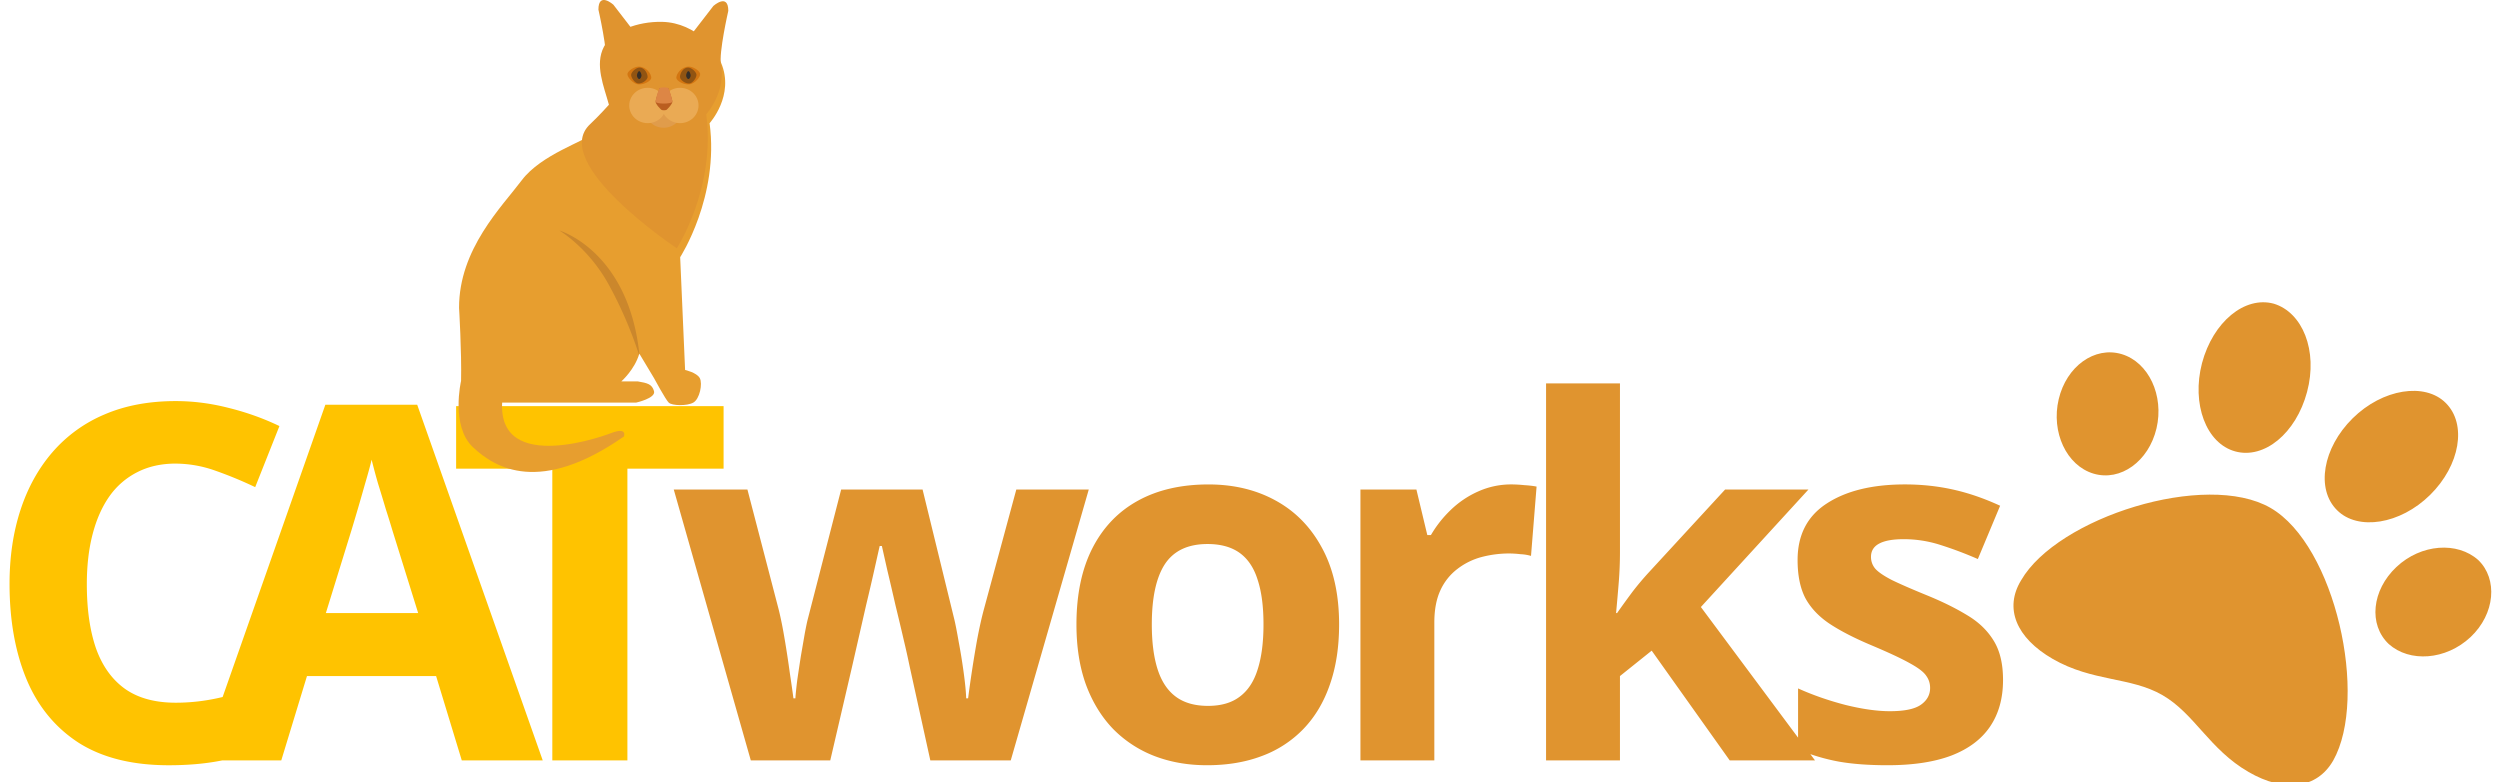 <svg xmlns="http://www.w3.org/2000/svg" width="131" height="41" fill="none" viewBox="0 0 131 41">
  <g filter="url(#filter0_i_2_2)">
    <path fill="#E0942F" d="M118.976 25.614c-3.389-1.957-11.169.502-13.07 3.794-.894 1.462-.265 3.01 1.658 4.12 2.084 1.202 4.079.932 5.748 1.896 1.686.973 2.454 2.838 4.516 4.03 1.883 1.086 3.576.88 4.431-.6 1.864-3.313.107-11.284-3.283-13.24zM113 21.45c.407-1.727-.413-3.474-1.828-3.895-1.415-.42-2.89.64-3.296 2.364-.408 1.73.412 3.478 1.827 3.9 1.415.42 2.888-.645 3.297-2.369zm4.127 1.204c1.517.416 3.184-.943 3.763-3.116.58-2.174-.241-4.168-1.741-4.624-1.518-.416-3.185.943-3.764 3.116-.556 2.136.217 4.208 1.742 4.624zm12.733 5.692c-1.093-.977-2.995-.85-4.287.364-1.292 1.216-1.474 3.022-.403 4.037 1.094.977 2.99.85 4.288-.364 1.291-1.218 1.435-3.044.402-4.037zm-7.396-2.61c1.086 1.087 3.305.746 4.875-.804 1.571-1.55 1.937-3.71.818-4.817-1.086-1.088-3.305-.747-4.876.803-1.572 1.55-1.938 3.712-.817 4.818z"/>
  </g>
  <g filter="url(#filter1_i_2_2)">
    <path fill="#FFC300" d="M8.709 23.592c-.754 0-1.422.148-2.006.445a3.987 3.987 0 00-1.46 1.256c-.39.55-.686 1.215-.889 1.994-.203.778-.304 1.654-.304 2.627 0 1.312.16 2.434.482 3.365.33.922.838 1.63 1.523 2.12.686.482 1.57.723 2.654.723.753 0 1.506-.084 2.26-.253.761-.17 1.586-.41 2.475-.724v3.3c-.82.34-1.63.58-2.425.724-.795.153-1.688.23-2.678.23-1.913 0-3.487-.395-4.723-1.18-1.227-.797-2.137-1.906-2.73-3.328C.296 33.461 0 31.793 0 29.89c0-1.405.19-2.69.571-3.86.38-1.167.94-2.179 1.676-3.033a7.4 7.4 0 012.73-1.98c1.083-.466 2.327-.7 3.732-.7.922 0 1.845.12 2.767.356.931.23 1.82.546 2.666.953l-1.27 3.2a20.996 20.996 0 00-2.094-.865 6.25 6.25 0 00-2.07-.368h.001zm14.988 15.552l-1.345-4.418h-6.767l-1.346 4.418h-4.24l6.55-18.637h4.812l6.578 18.637h-4.242zm-2.285-7.719l-1.345-4.316c-.11-.37-.224-.738-.343-1.105a110.76 110.76 0 00-.42-1.383 33.17 33.17 0 01-.33-1.232c-.084.347-.203.78-.355 1.295-.229.81-.465 1.62-.71 2.425l-1.334 4.316h4.837zm10.964 7.72h-3.935V23.858h-5.04v-3.276h14.015v3.276h-5.04v15.285z"/>
    <path fill="#E0942F" d="M48.249 39.144l-1.092-4.964a41.217 41.217 0 00-.292-1.308c-.135-.584-.283-1.206-.444-1.866-.152-.668-.296-1.286-.432-1.853l-.279-1.244h-.114c-.06.262-.153.677-.28 1.244-.127.567-.27 1.185-.431 1.853l-.736 3.225-1.143 4.913h-4.164l-4.037-14.193h3.86l1.637 6.284c.11.44.216.965.317 1.574.102.6.19 1.185.267 1.752.084.56.148 1.003.19 1.333h.102c.017-.245.05-.57.101-.977.06-.407.123-.826.19-1.257l.204-1.18c.068-.356.118-.598.152-.725l1.752-6.804h4.266l1.663 6.804c.06.246.135.635.228 1.168.102.533.19 1.084.267 1.65.076.56.118 1 .127 1.321h.101c.132-1.023.289-2.044.47-3.06.119-.626.237-1.16.356-1.6l1.7-6.283h3.797l-4.088 14.193h-4.215zm21.42-7.122c0 1.185-.162 2.234-.483 3.148-.314.914-.775 1.69-1.384 2.324a5.82 5.82 0 01-2.184 1.422c-.846.321-1.803.482-2.869.482-.999 0-1.917-.16-2.755-.482a6.125 6.125 0 01-2.17-1.422c-.61-.635-1.084-1.41-1.422-2.324-.33-.914-.496-1.963-.496-3.148 0-1.574.28-2.907.838-4 .559-1.09 1.354-1.92 2.387-2.487 1.032-.567 2.264-.85 3.694-.85 1.33 0 2.505.283 3.53.85 1.032.567 1.84 1.396 2.424 2.488.593 1.092.89 2.425.89 4zm-9.814 0c0 .93.101 1.714.304 2.35.203.633.52 1.112.952 1.433.432.322.995.483 1.689.483.685 0 1.24-.16 1.663-.483.432-.322.745-.8.94-1.434.203-.635.304-1.418.304-2.35 0-.939-.101-1.717-.305-2.335-.194-.626-.507-1.096-.939-1.41-.432-.312-.995-.469-1.689-.469-1.024 0-1.768.351-2.234 1.054-.457.702-.685 1.756-.685 3.16v.001zm18.854-7.338c.195 0 .42.013.673.038.262.017.474.042.635.076l-.292 3.631a2.344 2.344 0 00-.546-.089 5.491 5.491 0 00-.597-.038c-.5 0-.986.064-1.46.19a3.57 3.57 0 00-1.257.623 2.926 2.926 0 00-.888 1.117c-.212.457-.318 1.02-.318 1.688v7.224h-3.872V24.951h2.933l.571 2.386h.19c.28-.482.627-.922 1.042-1.32.418-.403.903-.73 1.434-.965a4.195 4.195 0 011.752-.368zm5.677-5.294v8.836c0 .533-.021 1.066-.064 1.6s-.09 1.067-.14 1.6h.052c.262-.373.529-.74.8-1.105.279-.364.575-.715.888-1.054l3.974-4.316h4.367l-5.637 6.157 5.98 8.036h-4.469l-4.088-5.75-1.663 1.332v4.418h-3.872V19.39h3.872zm20.073 15.54c0 .964-.228 1.78-.685 2.45-.449.66-1.122 1.163-2.019 1.51-.897.34-2.014.508-3.351.508-.99 0-1.841-.064-2.552-.19a10.514 10.514 0 01-2.133-.635v-3.2c.77.348 1.596.635 2.476.864.888.22 1.667.33 2.336.33.753 0 1.29-.11 1.612-.33.33-.229.495-.525.495-.889 0-.237-.068-.449-.203-.635-.127-.194-.406-.41-.838-.647-.432-.246-1.109-.563-2.031-.952-.889-.373-1.621-.75-2.197-1.13-.567-.38-.99-.83-1.27-1.346-.27-.525-.405-1.189-.405-1.993 0-1.312.508-2.298 1.523-2.958 1.024-.669 2.391-1.003 4.101-1.003.88 0 1.718.09 2.513.267.804.177 1.63.46 2.476.85l-1.168 2.793a19.76 19.76 0 00-1.993-.749 6.264 6.264 0 00-1.892-.292c-.567 0-.994.076-1.282.23-.288.151-.432.384-.432.697 0 .228.072.432.216.61.153.177.44.376.863.596.432.212 1.063.487 1.892.825.804.33 1.502.677 2.095 1.041.592.356 1.049.8 1.371 1.333.322.525.482 1.206.482 2.044v.001z"/>
  </g>
  <path fill="#E0942F" d="M33.669 2.23L32.139.244s-.782-.695-.782.26c0 0 .51 2.236.38 2.8l1.932-1.074zM38.163.57c0-.956-.781-.26-.781-.26l-1.531 1.984 1.932 1.075c-.13-.565.38-2.8.38-2.8z"/>
  <path fill="#E79E2F" d="M37.183 6.455s1.328-1.457.6-3.168c0 0-1.038-1.637-2.92-1.676-1.282-.026-2.605.478-3.04 1.303-.497.945 0 2.084.261 3.04 0 0-.553.586-.98 1.014-.429.43-2.741 1.114-3.769 2.484-1.027 1.37-3.288 3.596-3.28 6.68 0 0 .14 2.311.105 3.828-.012.506 1.987 1.137 1.987 1.137h7.183s1.044-.23.941-.599c-.102-.368-.342-.428-.856-.514h-.856s.698-.614.942-1.455l.77 1.284s.603 1.123.771 1.284c.169.162.946.186 1.285 0 .338-.185.498-.993.342-1.284-.156-.29-.77-.428-.77-.428l-.258-5.909s2.056-3.168 1.542-7.02z"/>
  <path fill="#E0942F" d="M37.606 2.82s-1.038-1.637-2.919-1.675c-1.282-.026-2.605.478-3.04 1.303-.497.945 0 2.084.261 3.04 0 0-.538.602-.981 1.014-2.189 2.035 4.538 6.508 4.538 6.508s2.055-3.168 1.541-7.02c0 0 1.328-1.458.6-3.17z"/>
  <path fill="#E79E2F" d="M32.011 22.698c-.882.341-6.646 2.23-5.571-2.46l-2.28-.278s-.554 2.363.619 3.47c1.172 1.107 3.517 2.508 7.916-.56 0 0 .197-.514-.684-.172z"/>
  <path fill="#E09C4B" d="M34.775 4.843c-.534 0-.967.414-.967.925 0 .512.433.926.967.926.535 0 .968-.414.968-.926 0-.51-.433-.925-.968-.925z"/>
  <path fill="#EAAA54" d="M33.939 4.601c-.534 0-.967.414-.967.925 0 .512.433.927.967.927s.968-.415.968-.927c0-.51-.434-.925-.968-.925z"/>
  <path fill="#EAAA54" d="M35.635 4.601c-.534 0-.967.414-.967.925 0 .512.433.927.967.927.535 0 .968-.415.968-.927 0-.51-.433-.925-.968-.925z"/>
  <path fill="#BA5E20" d="M35.014 4.613h-.442s-.218.574-.218.713c0 .14.22.347.287.415.053.054.252.053.304 0 .063-.064.287-.286.287-.415 0-.128-.218-.713-.218-.713z"/>
  <path fill="#DD8645" d="M35.014 4.613c-.053-.044-.374-.049-.442 0-.067.05-.218.574-.218.713 0 .14.878.13.878 0 0-.128-.165-.67-.218-.713z"/>
  <path fill="#D37611" d="M33.503 3.491c-.262-.017-.589.213-.624.372-.03.17.291.526.552.556.33.037.697-.188.697-.347 0-.19-.236-.556-.625-.58z"/>
  <path fill="#915412" d="M33.521 3.54c-.182-.007-.418.211-.448.355-.027.154.184.462.365.48.227.022.49-.193.497-.336.006-.17-.145-.49-.414-.5z"/>
  <path fill="#352E28" d="M33.495 3.728c-.066 0-.12.162-.12.228s.054.185.12.185.12-.119.12-.185-.054-.228-.12-.228z"/>
  <path fill="#D37611" d="M36.688 3.864c-.035-.16-.362-.39-.625-.373-.388.025-.624.392-.624.581 0 .16.367.384.697.347.26-.03.582-.386.552-.556v.001z"/>
  <path fill="#915412" d="M36.494 3.895c-.03-.144-.266-.362-.448-.356-.27.01-.42.33-.414.5.006.143.27.358.497.336.18-.018.392-.326.365-.48z"/>
  <path fill="#352E28" d="M36.072 3.728c-.066 0-.12.162-.12.228s.053.185.12.185c.066 0 .119-.119.119-.185s-.053-.228-.12-.228h.001z"/>
  <path fill="#CB872C" d="M29.305 12.076s1.52.89 2.584 2.822a21.313 21.313 0 011.593 3.688l.019-.057c-.592-5.41-4.196-6.453-4.196-6.453z"/>
  <defs>
    <filter id="filter0_i_2_2" width="25.036" height="26.302" x="105.506" y="14.838" color-interpolation-filters="sRGB" filterUnits="userSpaceOnUse">
      <feFlood flood-opacity="0" result="BackgroundImageFix"/>
      <feBlend in="SourceGraphic" in2="BackgroundImageFix" result="shape"/>
      <feColorMatrix in="SourceAlpha" result="hardAlpha" values="0 0 0 0 0 0 0 0 0 0 0 0 0 0 0 0 0 0 127 0"/>
      <feOffset dy="1"/>
      <feGaussianBlur stdDeviation="2"/>
      <feComposite in2="hardAlpha" k2="-1" k3="1" operator="arithmetic"/>
      <feColorMatrix values="0 0 0 0 0 0 0 0 0 0 0 0 0 0 0 0 0 0 0.11 0"/>
      <feBlend in2="shape" result="effect1_innerShadow_2_2"/>
    </filter>
    <filter id="filter1_i_2_2" width="104.959" height="20.708" x="0" y="19.39" color-interpolation-filters="sRGB" filterUnits="userSpaceOnUse">
      <feFlood flood-opacity="0" result="BackgroundImageFix"/>
      <feBlend in="SourceGraphic" in2="BackgroundImageFix" result="shape"/>
      <feColorMatrix in="SourceAlpha" result="hardAlpha" values="0 0 0 0 0 0 0 0 0 0 0 0 0 0 0 0 0 0 127 0"/>
      <feOffset dx=".5" dy=".7"/>
      <feGaussianBlur stdDeviation="2"/>
      <feComposite in2="hardAlpha" k2="-1" k3="1" operator="arithmetic"/>
      <feColorMatrix values="0 0 0 0 0 0 0 0 0 0 0 0 0 0 0 0 0 0 0.08 0"/>
      <feBlend in2="shape" result="effect1_innerShadow_2_2"/>
    </filter>
  </defs>
</svg>
